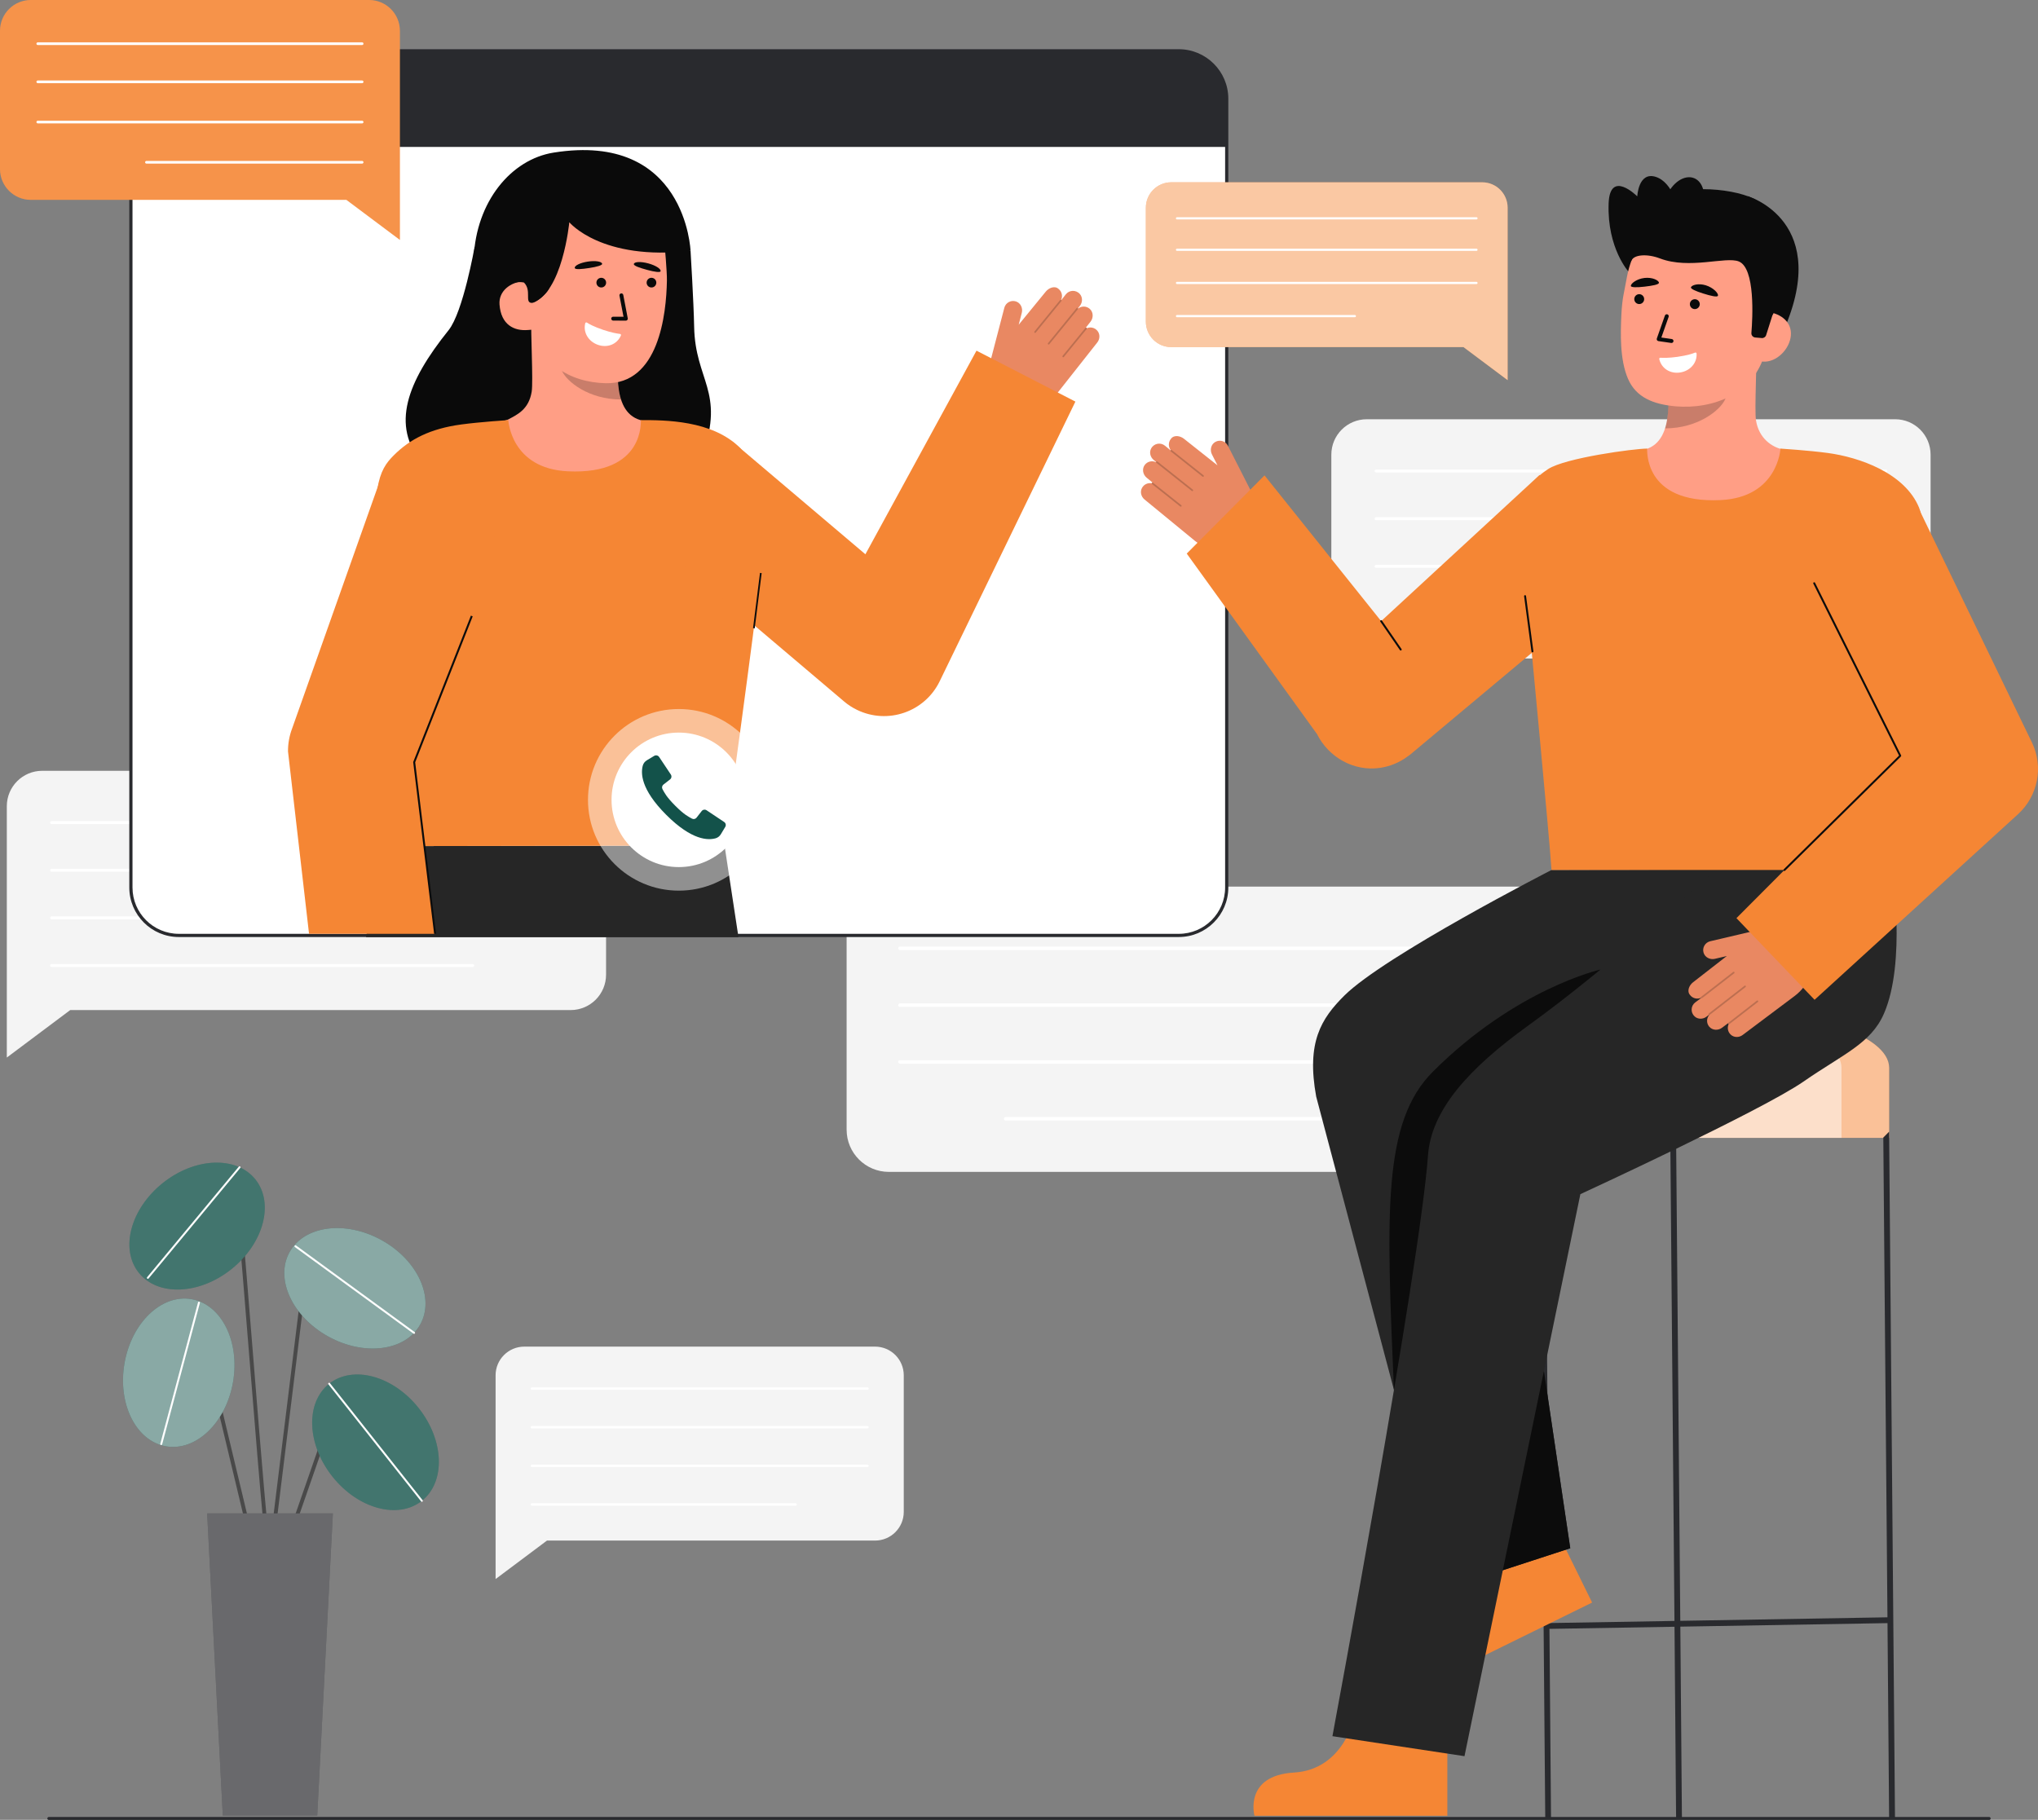 <svg id="Layer_2" data-name="Layer 2" xmlns="http://www.w3.org/2000/svg" viewBox="0 0 1050.734 938.434" style="width: 100%; height: 100%;">
  <rect x="0" y="0" width="1050.734" height="938.434" fill="#808080" stroke="none"/>
  <g id="Layer_2-2" data-name="Layer 2">
    <g>
      <g>
        <path d="m139.213,805.068c-.256,0-.512-.098-.707-.293-1.409-1.409-3.706-27.259-9.892-104.223-2.531-31.492-4.922-61.238-6.667-79.315-.125-1.291-.625-1.441-.79-1.491-2.388-.721-9.652,5.007-13.707,10.022-.347.429-.977.497-1.407.149-.429-.348-.496-.977-.149-1.407,2.682-3.316,11.422-12.009,15.838-10.68.891.268,1.996,1.042,2.206,3.214,1.746,18.093,4.137,47.847,6.669,79.347,3.759,46.77,8.018,99.756,9.417,103.093.282.391.247.939-.105,1.291-.195.195-.451.293-.707.293Z" fill="#494949"></path>
        <ellipse cx="101.617" cy="632.255" rx="38.507" ry="28.398" transform="translate(-373.111 202.481) rotate(-38.715)" fill="#13524A"></ellipse>
        <ellipse cx="101.617" cy="632.255" rx="38.507" ry="28.398" transform="translate(-373.111 202.481) rotate(-38.715)" fill="#fff" opacity=".2"></ellipse>
        <path d="m76.223,659.447c-.112,0-.225-.038-.319-.115-.212-.176-.242-.491-.065-.704l47.291-57.029c.176-.211.491-.242.704-.065.212.176.242.491.065.704l-47.291,57.029c-.099.119-.241.181-.385.181Z" fill="#fff"></path>
        <path d="m149.528,792.843c-.109,0-.22-.018-.329-.056-.521-.181-.797-.751-.616-1.273l17.764-51.087c1.066-3.065,3.586-5.351,6.741-6.112,3.156-.763,6.44.122,8.788,2.364l9.391,8.971c.399.381.414,1.015.032,1.414-.382.399-1.015.413-1.414.032l-9.391-8.971c-1.853-1.77-4.445-2.469-6.937-1.867-2.49.601-4.479,2.405-5.321,4.825l-17.764,51.087c-.144.413-.53.672-.944.672Z" fill="#494949"></path>
        <ellipse cx="193.607" cy="743.737" rx="28.398" ry="38.507" transform="translate(-419.795 280.74) rotate(-38.363)" fill="#13524A"></ellipse>
        <path d="m131.143,801.811c-.452,0-.862-.309-.972-.768l-29.811-124.645c-.422-1.767-1.729-3.079-3.494-3.51-1.765-.429-3.53.133-4.718,1.506l-9.189,10.619c-.361.417-.994.463-1.411.102-.417-.361-.463-.993-.102-1.411l9.189-10.619c1.665-1.924,4.233-2.744,6.705-2.141,2.471.603,4.374,2.514,4.965,4.988l29.811,124.645c.128.537-.203,1.077-.74,1.205-.078.019-.156.027-.233.027Z" fill="#494949"></path>
        <ellipse cx="92.161" cy="707.864" rx="38.507" ry="28.398" transform="translate(-621.055 678.063) rotate(-80.189)" fill="#13524A"></ellipse>
        <path d="m139.215,805.068c-.041,0-.082-.002-.124-.007-.548-.068-.938-.567-.871-1.115l19.036-154.558c.43-3.486,2.78-6.296,6.135-7.335,3.354-1.039,6.883-.049,9.207,2.583l21.758,24.643c.366.414.326,1.046-.088,1.412-.414.366-1.046.326-1.411-.087l-21.758-24.643c-1.797-2.035-4.522-2.799-7.116-1.997-2.593.803-4.41,2.975-4.741,5.669l-19.036,154.558c-.062.507-.494.878-.991.878Z" fill="#494949"></path>
        <ellipse cx="182.976" cy="664.336" rx="28.398" ry="38.507" transform="translate(-486.918 502.89) rotate(-61.051)" fill="#13524A"></ellipse>
        <ellipse cx="193.607" cy="743.737" rx="28.398" ry="38.507" transform="translate(-419.795 280.74) rotate(-38.363)" fill="#fff" opacity=".2"></ellipse>
        <ellipse cx="92.161" cy="707.864" rx="38.507" ry="28.398" transform="translate(-621.055 678.063) rotate(-80.189)" fill="#fff" opacity=".5"></ellipse>
        <ellipse cx="182.976" cy="664.336" rx="28.398" ry="38.507" transform="translate(-486.918 502.89) rotate(-61.051)" fill="#fff" opacity=".5"></ellipse>
        <polygon points="163.561 936.21 114.865 936.21 106.795 780.406 171.63 780.406 163.561 936.21" fill="#292a2e"></polygon>
        <polygon points="163.561 936.21 114.865 936.21 106.795 780.406 171.63 780.406 163.561 936.21" fill="#fff" opacity=".3"></polygon>
        <path d="m217.507,774.43c-.148,0-.294-.065-.393-.189l-47.799-60.386c-.171-.217-.135-.531.082-.703.218-.172.532-.134.703.082l47.799,60.386c.171.217.135.531-.082.703-.092.073-.202.108-.31.108Z" fill="#fff"></path>
        <path d="m213.493,687.813c-.102,0-.206-.031-.294-.096l-61.167-44.663c-.223-.163-.272-.476-.109-.699.163-.223.476-.272.699-.109l61.167,44.663c.223.163.272.476.109.699-.098.134-.25.205-.404.205Z" fill="#fff"></path>
        <path d="m83.118,745.161c-.043,0-.086-.005-.129-.017-.267-.071-.425-.345-.354-.612l19.472-72.953c.071-.267.35-.424.612-.354.267.071.425.345.354.612l-19.472,72.953c-.06.224-.262.371-.482.371Z" fill="#fff"></path>
      </g>
      <g>
        <g>
          <path d="m451.152,794.422h-169.143l-26.499,19.848v-105.061c0-8.175,6.627-14.803,14.803-14.803h180.839c8.175,0,14.803,6.627,14.803,14.803v70.41c0,8.175-6.627,14.803-14.803,14.803Z" fill="#f4f4f4"></path>
          <path d="m447.25,716.665h-173.035c-.341,0-.617-.276-.617-.617s.276-.617.617-.617h173.035c.341,0,.617.276.617.617s-.276.617-.617.617Z" fill="#fff"></path>
          <path d="m447.25,736.583h-173.035c-.341,0-.617-.276-.617-.617s.276-.617.617-.617h173.035c.341,0,.617.276.617.617s-.276.617-.617.617Z" fill="#fff"></path>
          <path d="m447.25,756.5h-173.035c-.341,0-.617-.276-.617-.617s.276-.617.617-.617h173.035c.341,0,.617.276.617.617s-.276.617-.617.617Z" fill="#fff"></path>
          <path d="m410.207,776.418h-135.992c-.341,0-.617-.276-.617-.617s.276-.617.617-.617h135.992c.341,0,.617.276.617.617s-.276.617-.617.617Z" fill="#fff"></path>
        </g>
        <g>
          <path d="m294.21,520.861H36.203l-32.691,24.485v-129.607c0-10.086,8.176-18.261,18.261-18.261h272.436c10.086,0,18.261,8.176,18.261,18.261v86.861c0,10.086-8.176,18.261-18.261,18.261Z" fill="#f4f4f4"></path>
          <path d="m289.396,424.936H26.588c-.421,0-.762-.341-.762-.762s.341-.762.762-.762h262.808c.421,0,.762.341.762.762s-.341.762-.762.762Z" fill="#fff"></path>
          <path d="m289.396,449.507H26.588c-.421,0-.762-.341-.762-.762s.341-.762.762-.762h262.808c.421,0,.762.341.762.762s-.341.762-.762.762Z" fill="#fff"></path>
          <path d="m289.396,474.078H26.588c-.421,0-.762-.341-.762-.762s.341-.762.762-.762h262.808c.421,0,.762.341.762.762s-.341.762-.762.762Z" fill="#fff"></path>
          <path d="m243.698,498.65H26.588c-.421,0-.762-.341-.762-.762s.341-.762.762-.762h217.111c.421,0,.762.341.762.762s-.341.762-.762.762Z" fill="#fff"></path>
        </g>
        <g>
          <path d="m458.269,604.303h307.617s38.976,29.193,38.976,29.193v-154.528c0-12.025-9.748-21.773-21.773-21.773h-324.821c-12.025,0-21.773,9.748-21.773,21.773v103.563c0,12.025,9.748,21.773,21.773,21.773Z" fill="#f4f4f4"></path>
          <path d="m464.009,489.934h313.341c.502,0,.908-.407.908-.908,0-.502-.406-.908-.908-.908h-313.341c-.502,0-.908.407-.908.908s.406.908.908.908Z" fill="#fff"></path>
          <path d="m464.009,519.23h313.341c.502,0,.908-.407.908-.908s-.406-.908-.908-.908h-313.341c-.502,0-.908.407-.908.908,0,.502.406.908.908.908Z" fill="#fff"></path>
          <path d="m464.009,548.526h313.341c.502,0,.908-.407.908-.908,0-.502-.406-.908-.908-.908h-313.341c-.502,0-.908.407-.908.908s.406.908.908.908Z" fill="#fff"></path>
          <path d="m518.493,577.822h258.857c.502,0,.908-.407.908-.908s-.406-.908-.908-.908h-258.857c-.502,0-.908.407-.908.908s.406.908.908.908Z" fill="#fff"></path>
        </g>
        <g>
          <path d="m704.659,339.578h258.007s32.691,24.485,32.691,24.485v-129.607c0-10.086-8.176-18.261-18.261-18.261h-272.436c-10.086,0-18.261,8.176-18.261,18.261v86.861c0,10.086,8.176,18.261,18.261,18.261Z" fill="#f4f4f4"></path>
          <path d="m709.472,243.653h262.808c.421,0,.762-.341.762-.762s-.341-.762-.762-.762h-262.808c-.421,0-.762.341-.762.762s.341.762.762.762Z" fill="#fff"></path>
          <path d="m709.472,268.224h262.808c.421,0,.762-.341.762-.762s-.341-.762-.762-.762h-262.808c-.421,0-.762.341-.762.762s.341.762.762.762Z" fill="#fff"></path>
          <path d="m709.472,292.795h262.808c.421,0,.762-.341.762-.762,0-.421-.341-.762-.762-.762h-262.808c-.421,0-.762.341-.762.762s.341.762.762.762Z" fill="#fff"></path>
          <path d="m755.17,317.367h217.111c.421,0,.762-.341.762-.762s-.341-.762-.762-.762h-217.111c-.421,0-.762.341-.762.762s.341.762.762.762Z" fill="#fff"></path>
        </g>
      </g>
      <g>
        <g>
          <rect x="67.491" y="26.202" width="564.97" height="456.164" rx="24.703" ry="24.703" transform="translate(699.952 508.567) rotate(-180)" fill="#fff"></rect>
          <path d="m66.667,457.662V50.905c0-14.075,11.451-25.527,25.527-25.527h515.564c14.075,0,25.527,11.451,25.527,25.527v406.758c0,14.075-11.451,25.527-25.527,25.527H92.194c-14.076,0-25.527-11.451-25.527-25.527ZM92.194,27.025c-13.167,0-23.88,10.712-23.88,23.88v406.758c0,13.167,10.713,23.88,23.88,23.88h515.564c13.167,0,23.88-10.712,23.88-23.88V50.905c0-13.167-10.712-23.88-23.88-23.88H92.194Z" fill="#292a2e"></path>
        </g>
        <path d="m67.491,50.902v24.858s564.967,0,564.967,0v-24.858c0-13.643-11.06-24.703-24.703-24.703H92.194c-13.643,0-24.703,11.06-24.703,24.703Z" fill="#292a2e"></path>
      </g>
      <g>
        <path d="m603.878,178.991h150.661s22.751,17.04,22.751,17.04v-88.924c0-7.236-5.866-13.103-13.103-13.103h-160.309c-7.236,0-13.103,5.866-13.103,13.103v58.782c0,7.236,5.866,13.103,13.103,13.103Z" fill="#F58634"></path>
        <path d="m603.878,178.991h150.661s22.751,17.04,22.751,17.04v-88.924c0-7.236-5.866-13.103-13.103-13.103h-160.309c-7.236,0-13.103,5.866-13.103,13.103v58.782c0,7.236,5.866,13.103,13.103,13.103Z" fill="#fff" opacity=".11"></path>
        <path d="m603.878,178.991h150.661s22.751,17.04,22.751,17.04v-88.924c0-7.236-5.866-13.103-13.103-13.103h-160.309c-7.236,0-13.103,5.866-13.103,13.103v58.782c0,7.236,5.866,13.103,13.103,13.103Z" fill="#fff" opacity=".49"></path>
        <path d="m606.834,129.374h154.397c.315,0,.57-.255.57-.57s-.255-.57-.57-.57h-154.397c-.315,0-.57.255-.57.57s.255.57.57.57Z" fill="#fff"></path>
        <path d="m606.834,113.153h154.397c.315,0,.57-.255.57-.57,0-.315-.255-.57-.57-.57h-154.397c-.315,0-.57.255-.57.57,0,.315.255.57.57.57Z" fill="#fff"></path>
        <path d="m606.834,146.474h154.397c.315,0,.57-.255.57-.57,0-.315-.255-.57-.57-.57h-154.397c-.315,0-.57.255-.57.57,0,.315.255.57.57.57Z" fill="#fff"></path>
        <path d="m606.834,163.574h91.696c.315,0,.57-.255.57-.57s-.255-.57-.57-.57h-91.696c-.315,0-.57.255-.57.57s.255.57.57.57Z" fill="#fff"></path>
      </g>
      <g>
        <path d="m15.889,103.061h162.701s27.589,20.664,27.589,20.664V15.889C206.179,7.114,199.065,0,190.29,0H15.889C7.114,0,0,7.114,0,15.889v71.282c0,8.775,7.114,15.889,15.889,15.889Z" fill="#F58634"></path>
        <path d="m15.889,103.061h162.701s27.589,20.664,27.589,20.664V15.889C206.179,7.114,199.065,0,190.29,0H15.889C7.114,0,0,7.114,0,15.889v71.282c0,8.775,7.114,15.889,15.889,15.889Z" fill="#fff" opacity=".11"></path>
        <path d="m186.705,42.892H19.474c-.382,0-.691-.309-.691-.691s.309-.691.691-.691h167.231c.382,0,.691.309.691.691s-.309.691-.691.691Z" fill="#fff"></path>
        <path d="m186.705,23.222H19.474c-.382,0-.691-.309-.691-.691s.309-.691.691-.691h167.231c.382,0,.691.309.691.691s-.309.691-.691.691Z" fill="#fff"></path>
        <path d="m186.705,63.628H19.474c-.382,0-.691-.309-.691-.691s.309-.691.691-.691h167.231c.382,0,.691.309.691.691,0,.382-.309.691-.691.691Z" fill="#fff"></path>
        <path d="m186.705,84.365h-111.197c-.382,0-.691-.309-.691-.691s.309-.691.691-.691h111.197c.382,0,.691.309.691.691s-.309.691-.691.691Z" fill="#fff"></path>
      </g>
      <g>
        <g>
          <path d="m517.807,158.706c.674-2.585,3.379-4.1,5.957-3.282,2.418.767,3.683,3.447,3.043,5.902l-1.596,6.122,13.905-17.009c1.513-1.918,4.596-3.304,6.636-1.465,1.747,1.378,2.239,3.746,1.327,5.675.022.013.047.02.066.038.015.012.022.029.035.042l2.333-2.958c1.79-2.27,5.258-2.438,7.253-.132,1.483,1.713,1.399,4.293-.004,6.072l-.993,1.259c.024.047.04.098.045.15,1.726-1.383,4.262-1.405,6.018.135,1.907,1.673,1.99,4.635.419,6.627l-2.44,3.094c.13-.036.273-.018.389.073.067.054.105.126.13.202,1.786-.76,3.977-.386,5.411,1.27,1.483,1.713,1.399,4.293-.004,6.072l-20.807,26.377c-5.954,7.549-15.894,10.729-25.124,8.04l-14.528-4.233,12.53-48.07Z" fill="#e98862"></path>
          <g fill="none" opacity=".2">
            <path d="m533.404,171.555c.185.144.452.114.6-.068l13.203-16.192c.151-.185.123-.457-.062-.608-.162-.156-.458-.123-.608.062l-13.203,16.192c-.151.185-.123.457.062.608l.008.006Z" fill="#0c0c0c"></path>
          </g>
          <g fill="none" opacity=".2">
            <path d="m540.385,177.575c.185.144.452.114.6-.068l14.734-18.071c.151-.185.123-.457-.062-.608-.17-.137-.457-.123-.608.062l-14.734,18.071c-.151.185-.123.457.062.608l.008.006Z" fill="#0c0c0c"></path>
          </g>
          <g fill="none" opacity=".2">
            <path d="m547.908,184.138c.185.144.452.114.6-.068l11.753-14.415c.151-.185.123-.457-.062-.608-.19-.149-.457-.123-.608.062l-11.753,14.415c-.151.185-.123.457.062.608l.008.006Z" fill="#0c0c0c"></path>
          </g>
        </g>
        <g>
          <path d="m244.692,127.309s-5.91,33.61-13.413,42.958c-21.6,26.912-29.726,49.085-13.732,68.397,15.993,19.312,131.272,33.6,144.802-4.69,11.391-32.236-3.957-37.721-4.467-65.521-.231-12.579-1.851-39.093-1.851-39.093" fill="#0a0a0a"></path>
          <path id="sk" d="m338.41,218.717c-.201-.026-2.426,36.894-45.316,33.675-29.693-2.224-40.28-33.728-40.96-33.728,3.201-.68,8.592-1.67,10.014-2.429,4.676-2.512,10.461-5.126,11.968-14.206.869-5.233-.605-32.006-.151-37.301l45.579,10.173c-.637,11.183-5.094,37.107,10.529,41.696,2.599.759,5.4,1.457,8.339,2.12Z" fill="#ff9e85"></path>
          <path id="sh" d="m320.181,206.002c-.646-2.061-1.03-3.853-1.371-7.074-.61-5.761-.286-11.057.298-16.453-9.208-1.226-18.048-5.098-25.191-11.036-.846,3.126-5.501,16.783-4.212,19.753,2.436,5.615,13.883,14.81,30.476,14.81Z" fill="#0c0c0c" opacity=".22"></path>
          <path d="m312.189,197.611c-18.048-.442-36.403-9.981-38.289-34.318l-5.558-22.373c-1.887-24.337,9.366-45.057,32.281-46.834h0c22.915-1.776,40.128,7.629,42.014,31.967,0,0,1.283,13.947,1.204,18.608-.298,17.577-4.267,53.622-31.652,52.951Z" fill="#ff9e85"></path>
          <path d="m319.686,172.202c.382.046.599.447.445.799-1.993,4.575-6.967,6.512-11.811,4.835s-7.791-6.33-6.589-11.147c.096-.384.539-.56.87-.342,1.054.697,3.559,2.119,8.478,3.781,4.225,1.428,7.283,1.916,8.607,2.074Z" fill="#fff"></path>
          <path id="e1_eb" d="m340.575,139.859c-.167.764-3.07.363-6.876-.673-3.806-1.036-7.157-2.135-6.908-3.078.314-1.19,3.671-1.311,7.477-.275,3.806,1.036,6.57,2.823,6.307,4.025Z" fill="#0a0a0a"></path>
          <path d="m249.558,146.439l24.505,9.756c15.918-4.489,19.455-41.592,19.455-41.592,0,0,16.524,20.08,62.512,14.758,0,0-2.325-61.562-70.599-50.669-22.015,3.512-39.942,25.346-41.2,54.336-.882,20.316,5.327,13.41,5.327,13.41Z" fill="#0a0a0a"></path>
          <path d="m272.042,170.183c-6.964.54-13.721-2.658-14.505-13.142-.521-6.965,5.586-11.535,12.55-12.075l3.95,4.388,3.992,20.366-5.987.464Z" fill="#ff9e85"></path>
          <g>
            <circle id="e1_eye" cx="335.877" cy="145.748" r="2.5" transform="translate(154.242 463.655) rotate(-83.716)" fill="#0a0a0a"></circle>
            <g id="e1_n">
              <path d="m316.019,165.305c-.503-.055-.892-.483-.889-.999.003-.552.453-.998,1.006-.995l5.325.029-2.082-10.872c-.103-.542.252-1.066.795-1.17.542-.103,1.066.251,1.17.794l2.31,12.066c.056.294-.023.597-.214.827s-.475.362-.775.361l-6.541-.036c-.035,0-.07-.002-.104-.006Z" fill="#0a0a0a"></path>
            </g>
            <path id="e1_eb-2" data-name="e1_eb" d="m310.451,136.016c.157.767-2.658,1.577-6.558,2.175s-7.408.952-7.563-.01c-.196-1.215,2.823-2.687,6.722-3.285,3.899-.598,7.151-.086,7.398,1.12Z" fill="#0a0a0a"></path>
            <circle id="e1_eye-2" data-name="e1_eye" cx="309.997" cy="145.748" r="2.5" transform="translate(131.194 437.93) rotate(-83.716)" fill="#0a0a0a"></circle>
          </g>
          <path d="m261.399,139.235l-1.356,9.447c2.038-1.967,4.805-3.186,7.863-3.213.761-.017,1.505.075,2.225.216,4.138,4.091.195,10.296,3.932,10.51,2.123.122,7.483-4.331,8.977-7.294.947-1.879-3.498-9.977-3.242-12.066" fill="#0a0a0a"></path>
        </g>
        <polygon points="196.424 436.323 188.725 483.256 380.733 483.256 373.556 436.04 196.424 436.323" fill="#262626"></polygon>
        <path id="b_1_b" d="m292.784,243.038c-29.473-1.389-30.713-26.405-30.713-26.405,0,0-14.603.944-24.311,2.257-15.893,2.15-26.378,7.54-34.722,15.883-7.762,7.762-12.487,16.16-7.487,69.775,3.621,38.821.873,131.774.873,131.774l177.132-.284s16.527-119.202,18.014-136.677c2.838-33.361-3.209-61.563-10.136-68.489-14.24-14.24-38.754-14.24-50.996-14.238-.199,0,2.483,28.295-37.654,26.403Z" fill="#F58634"></path>
        <path d="m503.451,180.829l-57.278,104.993-68.35-57.939-42.03,49.583,98.78,83.733.705.607c1.968,1.649,4.168,3.084,6.583,4.256,15.849,7.689,34.931,1.075,42.621-14.775l69.961-144.199-50.991-26.259Z" fill="#F58634"></path>
        <path d="m213.542,393.035l10.783,88.508h-64.993s-10.84-94.028-10.84-94.028c-.04-4.03.68-8.03,2.1-11.8l47.07-132.88,61.79,21.01-45.91,129.19Z" fill="#F58634"></path>
        <polygon points="223.829 481.603 213.031 392.969 213.077 392.851 242.782 317.465 243.713 317.833 214.054 393.1 224.821 481.482 223.829 481.603" fill="#0c0c0c"></polygon>
        <rect x="376.11" y="309.291" width="28.717" height=".865" transform="translate(34.427 658.476) rotate(-82.829)" fill="#0c0c0c"></rect>
      </g>
      <g>
        <path d="m1025.577,938.434H25.157c-.388,0-.702-.314-.702-.702s.314-.702.702-.702h1000.419c.388,0,.702.314.702.702s-.314.702-.702.702Z" fill="#292a2e"></path>
        <g fill="none" opacity=".65">
          <path d="m1025.577,938.434H25.157c-.388,0-.702-.314-.702-.702s.314-.702.702-.702h1000.419c.388,0,.702.314.702.702s-.314.702-.702.702Z" fill="#292a2e"></path>
        </g>
      </g>
      <g>
        <circle cx="349.976" cy="412.451" r="46.83" fill="#fff" opacity=".49"></circle>
        <circle cx="349.976" cy="412.451" r="34.68" fill="#fff"></circle>
        <path d="m373.348,423.864c.837.558,1.089,1.676.57,2.54l-2.27,3.782c-.603,1.023-1.575,1.776-2.716,2.1-3.773,1.035-12.093,1.243-25.43-12.092-13.335-13.337-13.127-21.658-12.092-25.43.324-1.142,1.077-2.115,2.098-2.718l3.784-2.27c.863-.517,1.981-.266,2.539.572l6.032,9.048c.546.821.367,1.926-.411,2.533l-3.388,2.634c-.734.566-.945,1.584-.496,2.397.994,1.788,1.936,3.895,6.601,8.566,4.665,4.671,6.778,5.607,8.566,6.601.812.45,1.829.239,2.395-.497l2.635-3.386c.607-.78,1.711-.959,2.533-.411l9.048,6.03Z" fill="#13524A"></path>
      </g>
      <g>
        <g>
          <path d="m883.82,520.307c-49.793,0-90.158,13.584-90.158,30.341v36.121h180.315v-36.121c0-16.757-40.365-30.341-90.158-30.341Z" fill="#F58634"></path>
          <path d="m883.82,520.307c-49.793,0-90.158,13.584-90.158,30.341v36.121h180.315v-36.121c0-16.757-40.365-30.341-90.158-30.341Z" fill="#fff" opacity=".49"></path>
          <path d="m949.417,550.652v36.115h-155.757v-36.115c0-15.36,33.896-28.05,77.878-30.056,43.982,2.006,77.878,14.696,77.878,30.056Z" fill="#fff" opacity=".49"></path>
          <polygon points="973.977 937.743 977.003 937.743 973.977 583.565 970.977 586.59 973.117 833.994 866.304 835.809 864.149 586.565 861.149 586.59 863.304 835.86 798.825 836.956 796.661 586.565 793.661 583.59 796.686 937.732 799.661 937.717 798.851 839.957 863.33 838.861 864.149 937.743 867.149 937.717 866.33 838.81 973.143 836.994 973.977 937.743" fill="#292a2e"></polygon>
        </g>
        <g>
          <path d="m698.531,884.705s-5.362,27.794-31.385,29.343c-26.023,1.549-20.38,22.28-20.38,22.28h99.444v-49.684s-47.68-1.938-47.68-1.938Z" fill="#F58634"></path>
          <path d="m755.269,801.11s7.457,27.306-15.209,40.183c-22.667,12.877-8.452,28.988-8.452,28.988l89.232-43.896-21.931-44.582-43.639,19.307Z" fill="#F58634"></path>
          <path d="m745.828,819.157l-67.238-253.689c-5.103-28.026,2.578-40.174,14.41-51.975,20.786-20.733,106.917-64.861,106.917-64.861l103.329-.282c27.398,0,54.334,27.017,54.334,54.416s-27.854,50.633-55.252,50.633l-127.242,12.698,34.491,232.286-63.749,20.775Z" fill="#262626"></path>
          <polygon points="809.577 798.383 795.999 706.935 727.207 748.899 745.828 819.157 809.577 798.383" fill="#0c0c0c"></polygon>
          <path d="m825.171,499.968s-43.437,9.681-86.457,52.701c-26.083,26.083-23.944,73.284-20.031,164.067l42.727-63.11,46.864-84.522,16.897-69.136Z" fill="#0c0c0c"></path>
          <path d="m975.568,448.319l-70.173-.331-.027.924h-21.248s-53.224,48.979-96.078,79.842c-31.17,22.448-50.185,43.85-51.83,67.177-4.011,56.86-49.249,299.365-49.249,299.365l68.082,10.309,59.742-289.811s93.425-43.068,115.034-58.056c20.348-14.114,34.721-19.569,41.454-34.971,11.63-26.601,4.293-74.447,4.293-74.447Z" fill="#262626"></path>
        </g>
        <g>
          <g>
            <path id="sk-2" data-name="sk" d="m839.911,233.842c.204-.027,2.469,37.552,46.124,34.276,30.222-2.264,40.998-34.329,41.691-34.329-3.258-.693-7.285-1.744-8.886-2.104-5.317-1.198-11.954-5.586-13.488-14.827-.884-5.327.616-32.577.154-37.966l-46.391,10.355c.648,11.382,5.185,37.769-10.716,42.439-2.646.772-5.496,1.483-8.488,2.157Z" fill="#ff9e85"></path>
            <path id="sh-2" data-name="sh" d="m858.465,220.9c.657-2.097,1.048-3.921,1.395-7.2.621-5.864.291-11.254-.303-16.747,9.372-1.247,18.369-5.189,25.64-11.233.861,3.181,5.599,17.082,4.287,20.106-2.479,5.715-14.131,15.074-31.019,15.074Z" fill="#0c0c0c" opacity=".22"></path>
            <g>
              <path d="m839.852,140.378s-11.286-12.154-10.493-35.373c.614-17.978,14.77-3.745,14.77-3.745,0,0,.568-12.941,9.553-10.05,8.985,2.89,11.787,17.088,11.787,17.088" fill="#0c0c0c"></path>
              <path d="m901.032,101.148s44.833,13.019,17.309,72.016l-4.092-.447-8.307-.908" fill="#0c0c0c"></path>
              <path d="m864.032,209.537c18.307,1.585,41.897-5.969,46.554-30.374l4.202-22.021c4.656-24.405-4.387-46.635-27.366-51.02h0c-22.979-4.384-43.929,12.123-48.586,36.528l-1.86,9.749c-.383,2.007-.859,5.648-1.05,10.159-.38,9-.924,22.69,3.437,32.79,4.117,9.536,12.973,13.176,24.669,14.189Z" fill="#ff9e85"></path>
              <path d="m856.053,184.471c-.384-.025-.67.33-.583.705,1.125,4.861,5.663,7.673,10.732,6.907s8.814-4.804,8.51-9.76c-.024-.396-.428-.649-.793-.494-1.163.494-3.886,1.434-9.026,2.173-4.415.634-7.51.556-8.84.47Z" fill="#fff"></path>
              <g>
                <g>
                  <circle id="e1_eye-3" data-name="e1_eye" cx="845.133" cy="154.243" r="2.551" transform="translate(657.48 992.591) rotate(-87.726)" fill="#0a0a0a"></circle>
                  <g id="e1_n-2" data-name="e1_n">
                    <path d="m861.739,176.86c.516.02.973-.352,1.049-.873.081-.558-.305-1.075-.864-1.156l-5.377-.779,3.752-10.653c.187-.532-.092-1.114-.624-1.301-.531-.187-1.114.092-1.301.623l-4.163,11.824c-.101.288-.068.606.09.867s.424.438.727.482l6.605.957c.036.005.071.008.106.01Z" fill="#0a0a0a"></path>
                  </g>
                  <path id="e1_eb-3" data-name="e1_eb" d="m871.804,148.153c-.275.75,2.443,1.995,6.286,3.19s7.33,2.085,7.632,1.138c.382-1.196-2.4-4.16-6.243-5.355-3.843-1.195-7.242-.152-7.675,1.027Z" fill="#0a0a0a"></path>
                  <circle id="e1_eye-4" data-name="e1_eye" cx="873.796" cy="156.842" r="2.551" transform="translate(682.41 1023.727) rotate(-87.726)" fill="#0a0a0a"></circle>
                </g>
                <path id="e1_eb-4" data-name="e1_eb" d="m840.826,147.457c.053.797,3.042.832,7.04.365,3.998-.467,7.545-1.068,7.437-2.056-.136-1.248-3.464-2.899-7.462-2.432-3.998.467-7.099,2.87-7.015,4.123Z" fill="#0a0a0a"></path>
              </g>
              <path d="m907.74,186.326c6.983,1.332,14.07-5.058,15.402-12.041,1.332-6.983-3.594-11.914-10.577-13.247l-4.491,3.993-6.338,20.15,6.004,1.146Z" fill="#ff9e85"></path>
              <path d="m904.941,174.03c-1.186-.103-2.068-1.139-1.971-2.325.627-7.664,2.074-33.494-6.526-36.896-6.737-2.665-25.449,4.238-40.618-1.545-6.636-2.53-13.459-1.989-14.699,1.138-.491,1.238-1.49-17.983,11.755-30.083,10.546-9.634,39.131-7.805,51.232-1.882,33.506,16.4,9.622,60.382,9.622,60.382l-3.171,10.001c-.306.966-1.241,1.59-2.25,1.502l-3.375-.292Z" fill="#0c0c0c"></path>
              <ellipse cx="868.102" cy="105.164" rx="14.326" ry="9.733" transform="translate(447.072 871.581) rotate(-68.125)" fill="#0c0c0c"></ellipse>
            </g>
          </g>
          <path d="m787.718,314.52c1.348,15.833,10.903,114.61,12.199,134.112h175.575c1.009-17.589,5.538-94.5,9.364-128.895,3.652-32.821,8.77-47.757,4.564-57.957-7.418-17.989-31.03-26.023-47.019-28.188-9.764-1.322-24.449-2.269-24.449-2.269,0,0-1.243,25.153-30.891,26.553-40.36,1.904-37.664-26.553-37.864-26.553-6.538,0-42.128,4.755-51.027,10.555-12.569,8.192-16.284,19.357-16.431,29.614-.169,11.81,4.449,25.071,5.98,43.028Z" fill="#F58634"></path>
          <g>
            <path d="m633.071,229.836c-1.21-2.381-4.177-3.284-6.521-1.933-2.198,1.266-2.861,4.154-1.712,6.416l2.867,5.64-17.218-13.646c-1.888-1.551-5.196-2.246-6.796-.014-1.412,1.719-1.387,4.138-.084,5.827-.019.017-.042.03-.056.051-.012.015-.015.033-.025.048l-2.911-2.391c-2.234-1.835-5.657-1.258-7.114,1.42-1.082,1.99-.45,4.493,1.301,5.931l1.239,1.018c-.013.051-.018.104-.012.156-1.981-.982-4.464-.462-5.85,1.418-1.506,2.042-.954,4.953,1.006,6.563l3.045,2.501c-.134-.007-.27.041-.364.154-.053.067-.076.146-.084.226-1.907-.361-3.968.472-5.014,2.397-1.082,1.99-.45,4.493,1.301,5.931l25.962,21.322c7.43,6.102,17.819,7.086,26.262,2.486l13.289-7.239-22.512-44.283Z" fill="#e98862"></path>
            <g fill="none" opacity=".2">
              <path d="m620.579,245.721c-.15.18-.417.208-.601.062l-16.357-12.998c-.187-.149-.218-.42-.069-.608.125-.187.421-.218.608-.069l16.357,12.998c.187.149.218.42.069.608l-.006.008Z" fill="#0c0c0c"></path>
            </g>
            <g fill="none" opacity=".2">
              <path d="m615.046,253.093c-.15.18-.417.208-.601.062l-18.255-14.506c-.187-.149-.218-.42-.069-.608.137-.17.421-.218.608-.069l18.255,14.506c.187.149.218.42.069.608l-.006.008Z" fill="#0c0c0c"></path>
            </g>
            <g fill="none" opacity=".2">
              <path d="m609.099,261.113c-.15.18-.417.208-.601.062l-14.562-11.571c-.187-.149-.218-.42-.069-.608.154-.186.421-.218.608-.069l14.562,11.571c.187.149.218.42.069.608l-.006.008Z" fill="#0c0c0c"></path>
            </g>
          </g>
          <g>
            <path d="m881.726,485.377c-2.6.611-4.181,3.278-3.425,5.876.709,2.436,3.357,3.765,5.826,3.185l6.159-1.447-17.341,13.489c-1.954,1.466-3.415,4.515-1.625,6.599,1.335,1.779,3.69,2.329,5.641,1.464.012.022.019.048.036.067.012.015.028.023.041.036l-3.013,2.261c-2.312,1.735-2.564,5.197-.308,7.248,1.677,1.524,4.258,1.503,6.07.143l1.283-.962c.047.025.097.042.149.049-1.424,1.692-1.508,4.227-.011,6.019,1.626,1.947,4.585,2.102,6.615.579l3.152-2.365c-.039.129-.025.272.063.391.053.068.124.108.199.135-.803,1.767-.483,3.966,1.139,5.44,1.677,1.524,4.258,1.503,6.07.143l26.873-20.162c7.69-5.77,11.111-15.629,8.646-24.922l-3.88-14.627-48.36,11.363Z" fill="#e98862"></path>
            <g fill="none" opacity=".2">
              <path d="m894.194,501.281c.139.188.103.454-.083.598l-16.507,12.807c-.189.146-.46.112-.607-.077-.152-.166-.112-.461.077-.607l16.507-12.807c.189-.146.46-.112.607.077l.006.008Z" fill="#0c0c0c"></path>
            </g>
            <g fill="none" opacity=".2">
              <path d="m900.043,508.406c.139.188.103.454-.083.598l-18.422,14.292c-.189.146-.46.112-.607-.077-.133-.173-.112-.46.077-.607l18.422-14.292c.189-.146.46-.112.607.077l.006.008Z" fill="#0c0c0c"></path>
            </g>
            <g fill="none" opacity=".2">
              <path d="m906.422,516.085c.139.188.103.454-.083.598l-14.695,11.401c-.189.146-.46.112-.607-.077-.144-.193-.112-.46.077-.607l14.695-11.401c.189-.146.46-.112.607.077l.006.008Z" fill="#0c0c0c"></path>
            </g>
          </g>
          <path d="m1047.596,382.855l-.33-.682-58.399-120.729-58.514,28.304,48.361,99.977-83.458,83.733,40.287,42.103,104.936-95.754c10.006-9.145,13.323-24.125,7.118-36.953Z" fill="#F58634"></path>
          <path d="m920,449.131c-.129,0-.258-.05-.356-.148-.194-.197-.192-.514.005-.707l59.455-58.652-44.199-88.647c-.124-.247-.023-.547.224-.67.25-.125.548-.022.67.225l44.361,88.972c.097.193.058.427-.096.578l-59.713,58.906c-.097.097-.224.145-.351.145Z" fill="#0c0c0c"></path>
          <path d="m793.77,244.911l-81.692,75.381-60.131-75.157-40.098,40.329,67.149,93.055c6.04,12.072,19.046,19.378,32.408,17.463,5.014-.719,9.927-2.653,14.286-5.871l1.515-1.119,109.589-91.71-43.026-52.369Z" fill="#F58634"></path>
          <path d="m790.078,336.408c-.247,0-.461-.183-.495-.434l-3.796-28.502c-.037-.274.156-.525.43-.562.273-.03.525.157.562.43l3.796,28.502c.037.274-.156.525-.43.562-.022.003-.044.004-.066.004Z" fill="#0c0c0c"></path>
          <path d="m722.164,335.456c-.176,0-.347-.094-.438-.259l-10.085-14.664c-.133-.241-.045-.546.197-.679.241-.137.545-.046.679.196l10.085,14.664c.133.241.045.546-.197.679-.076.043-.159.062-.241.062Z" fill="#0c0c0c"></path>
        </g>
      </g>
    </g>
  </g>
</svg>